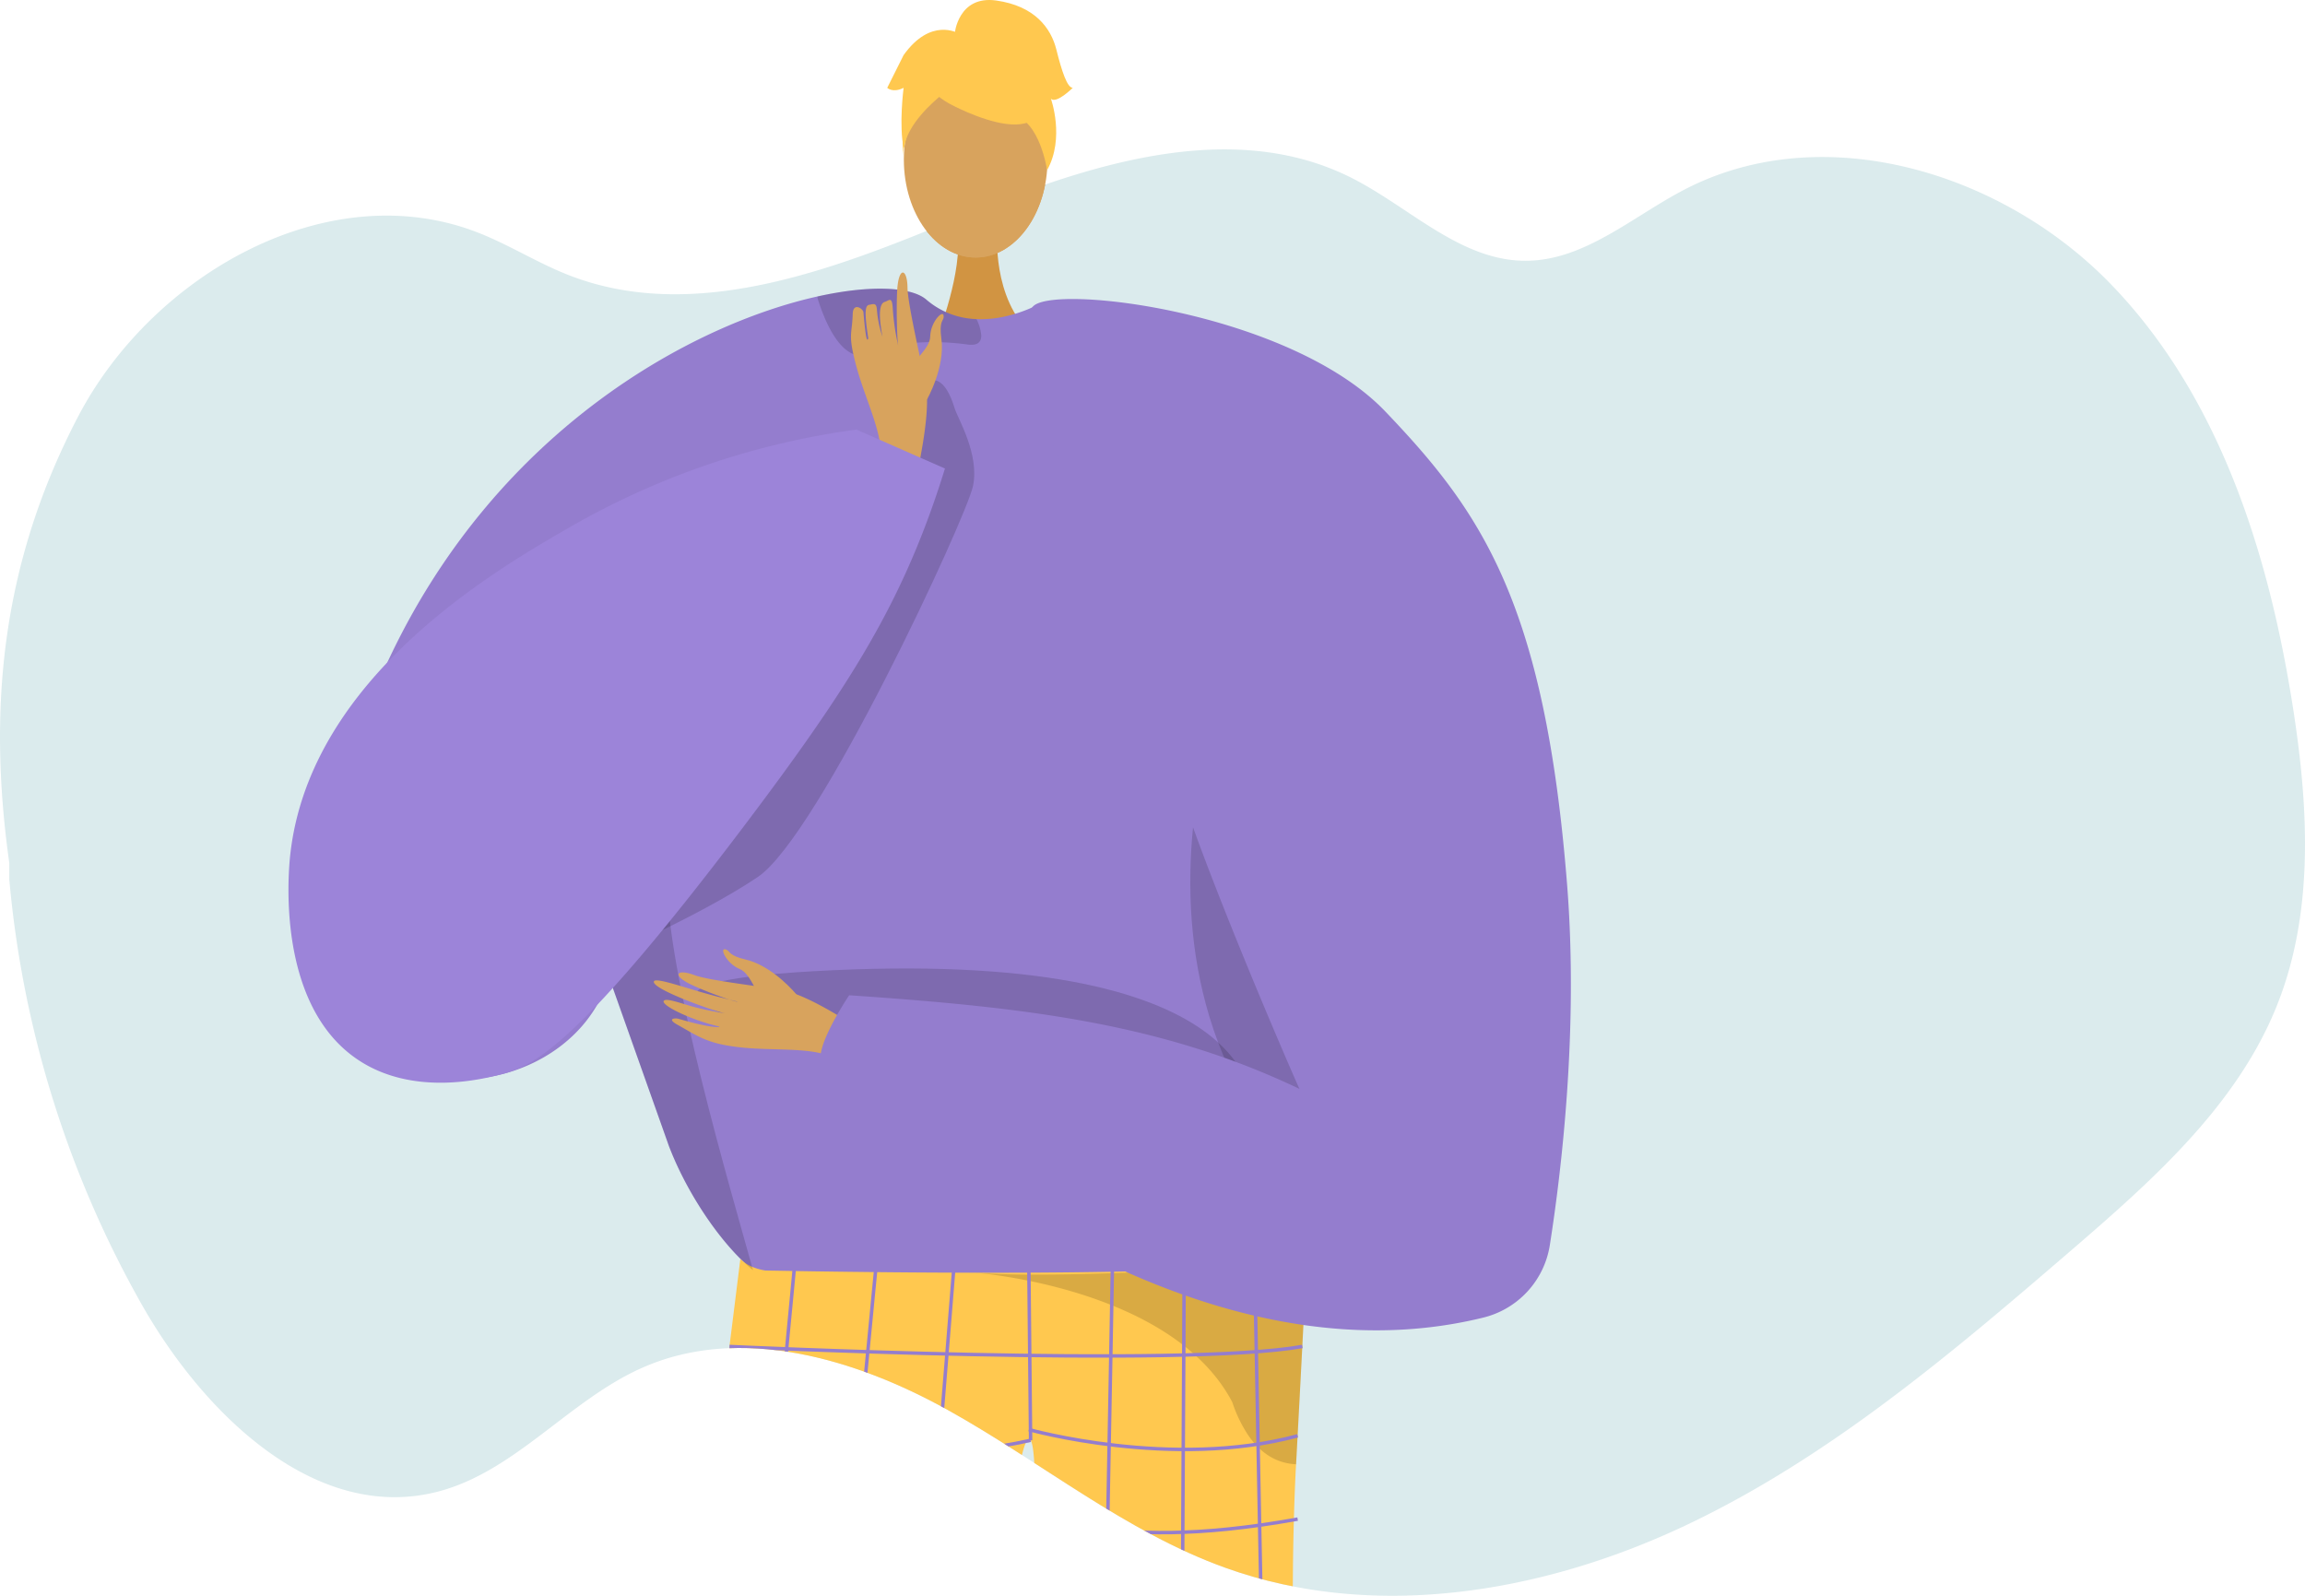 <svg xmlns="http://www.w3.org/2000/svg" xmlns:xlink="http://www.w3.org/1999/xlink" width="528" height="365.533" viewBox="0 0 528 365.533"><defs><style>.a,.l{fill:none;}.b{fill:#b6d7db;opacity:0.49;}.c{clip-path:url(#a);}.d{fill:#d19442;}.e,.k{fill:#d8a35d;}.f{fill:#947dce;}.g{fill:#ffc84f;}.h{opacity:0.15;}.i{opacity:0.3;}.j{opacity:0.5;}.k{fill-rule:evenodd;}.l{stroke:#947dce;stroke-miterlimit:10;stroke-width:0.788px;}.m{fill:#9c84d9;}</style><clipPath id="a"><path class="a" d="M1040.872,600.19c-5.536-35.284-16.862-71.187-41.712-96.842s-65.869-38.115-97.577-21.678c-11.979,6.21-22.978,16.335-36.47,16.343-14.972.008-26.619-12.354-40-19.06-27.743-13.9-60.973-2.763-89.636,9.119s-60.817,24.533-89.69,13.17c-7.041-2.772-13.495-6.877-20.536-9.642-34.324-13.479-74.678,9.464-91.735,42.155s-15.977,71.748-10.827,108.26l-4.906-2.3a241.467,241.467,0,0,0,30.331,97.367c14.162,24.989,39.668,49.941,67.528,42.956,17.949-4.5,30.323-21.073,47.267-28.51,22.349-9.81,48.594-2.1,69.919,9.765s40.564,27.855,63.529,36.113c34.083,12.257,72.669,5.777,105.412-9.705s60.74-39.252,88.186-62.886c18.76-16.156,38.126-33.286,47.3-56.281C1045.819,647.083,1044.451,623.006,1040.872,600.19Z" transform="translate(-517.781 -472.499)"/></clipPath></defs><g transform="translate(-516.441 -450.91)"><path class="b" d="M1041.656,600.19c-5.536-35.284-16.861-71.187-41.711-96.842s-65.869-38.115-97.577-21.678c-11.98,6.21-22.978,16.335-36.47,16.343-14.972.008-26.619-12.354-40-19.06-27.743-13.9-60.973-2.763-89.636,9.119s-60.817,24.533-89.69,13.17c-7.041-2.772-13.495-6.877-20.536-9.642-34.324-13.479-74.678,9.464-91.735,42.155s-20.881,65.664-15.733,102.179v3.78A241.465,241.465,0,0,0,548.9,737.081c14.162,24.989,39.668,49.941,67.528,42.956,17.949-4.5,30.323-21.073,47.267-28.51,22.349-9.81,48.594-2.1,69.919,9.765s40.564,27.855,63.529,36.113c34.083,12.257,72.669,5.777,105.412-9.705s60.74-39.252,88.186-62.886c18.76-16.156,38.126-33.286,47.3-56.281C1046.6,647.083,1045.235,623.006,1041.656,600.19Z" transform="translate(0 12.631)"/><g transform="translate(518.565 485.13)"><g class="c"><g transform="translate(63.95 -34.22)"><path class="d" d="M665.614,485.888s-1.366,15.257,8.044,23.695-21.688,0-21.688,0,5.787-14.614,4.489-23.695S665.614,485.888,665.614,485.888Z" transform="translate(-503.227 -432.808)"/><ellipse class="e" cx="16.454" cy="22.449" rx="16.454" ry="22.449" transform="translate(140.969 14.098)"/><path class="f" d="M820.26,626.389c-.349,5.511-6.048,30.482-13.172,52.677-5.836,18.221-12.648,34.582-18.247,36.844-12.422,5-106.217,11.859-125.5,2.661-.448-.338-.937-.7-1.4-1.1-7.236-5.887-15.085-17.508-19.245-28.394,0-.013-11.086-31.257-13.348-37.619-.025-.062-.038-.113-.063-.162-.075-.25-.162-.487-.249-.712-.025-.089-.063-.163-.089-.25-11.672,39.855-102.906,36.955-49.99-73.737,24.909-52.1,69.362-75.872,97.743-82.183,12.286-2.737,21.56-2.2,24.945.724a18.408,18.408,0,0,0,11.487,4.462,24.881,24.881,0,0,0,6.448-.588,32.116,32.116,0,0,0,6.836-2.324c1.051-.488,1.663-.839,1.663-.839a66.707,66.707,0,0,1,17.372,1.038C809.662,509.46,820.835,617.128,820.26,626.389Z" transform="translate(-555.523 -426.504)"/><path class="g" d="M760.807,787.163H696.15c.087-3.959.184-7.958.29-11.976.136-5.5.29-11.038.445-16.518.165-5.811.33-11.571.484-17.186.155-5.383.3-10.631.436-15.666.367-14.222.62-26.78.572-35.9-.04-8.637-.349-14.184-1.1-15.134-.281-.358-.571-.29-.881.193-.977,1.53-2.081,7.214-3.291,15.869-.65,4.6-1.317,10.041-2.015,16.14-.688,5.964-1.395,12.577-2.13,19.645-.514,4.958-1.035,10.147-1.579,15.511-.609,6.148-1.238,12.511-1.878,19.017-.474,4.763-.948,9.6-1.433,14.493q-.566,5.723-1.132,11.512H610.858c.019-.174.04-.358.068-.533.629-4.482,1.277-9.2,1.946-14.088.794-5.809,1.607-11.861,2.43-18.047.766-5.781,1.549-11.686,2.324-17.613,1.588-12.092,3.167-24.321,4.647-35.931,1.423-11.1,2.75-21.648,3.931-30.954,2.731-21.726,4.59-36.763,4.59-36.763a7.362,7.362,0,0,0,.591.533.219.219,0,0,0,.047.04,8.541,8.541,0,0,0,2.043,1.219,12.738,12.738,0,0,0,3.078.862L643.1,636c4.841.087,11.269.174,18.648.252,5.519.059,11.571.106,17.863.125,1.647.01,3.3.021,4.967.01h.078c4.037.011,8.133.011,12.238-.01,6.448-.029,12.907-.1,19.1-.212,5.781-.106,11.347-.252,16.461-.455,2.217-.1,4.348-.193,6.38-.3.021.01.04,0,.059,0l.5-.03c.512-.029.794-.048.794-.048,1.035-.059,2.032-.127,3.01-.2s1.918-.125,2.828-.2h.009c.755-.057,1.482-.116,2.189-.184.464-.038.929-.087,1.374-.135.224-.021.445-.04.658-.068s.436-.049.65-.068.426-.048.629-.068.406-.047.61-.078c.29-.029.571-.067.851-.106,1.084-.144,2.062-.29,2.934-.445a20.672,20.672,0,0,0,3.332-.842c.086-.029.173-.068.26-.106a3.985,3.985,0,0,0,.455-.2c.068-.038.136-.076.195-.106s.116-.078.165-.116a1.188,1.188,0,0,0,.26-.223,1.163,1.163,0,0,1-.009.127c0,.078-.01.2-.019.368-.009.212-.019.493-.038.842-.01.233-.019.495-.04.775-.029.533-.057,1.162-.087,1.878-.009.184-.019.368-.029.561a.491.491,0,0,0-.009.117c-.009.271-.028.552-.038.842s-.04.6-.049.91c-.029.572-.059,1.171-.1,1.8-.009.26-.021.533-.039.8q-.029.58-.057,1.19c-.019.271-.03.552-.04.842-.057,1.075-.116,2.208-.184,3.409-.029.6-.057,1.219-.1,1.848s-.057,1.279-.1,1.946c-.049.919-.1,1.869-.146,2.837-.076,1.482-.154,3.031-.241,4.628-.04.8-.087,1.617-.127,2.449-.1,1.9-.2,3.874-.309,5.907-.087,1.461-.155,2.962-.243,4.492-.047.988-.106,1.985-.155,2.991q-.174,3.181-.349,6.527c-.222,4.105-.387,8.345-.5,12.693-.436,15.4-.271,32.125.319,48.508.223,5.8.485,11.55.8,17.186s.678,11.173,1.086,16.518Q760.274,781.359,760.807,787.163Z" transform="translate(-527.279 -344.857)"/><path class="h" d="M604.453,600.6c.024.087.062.162.087.25.087.225.174.461.249.712.025.051.038.1.063.163,2.262,6.361,13.347,37.6,13.347,37.617,4.162,10.886,12.01,22.509,19.247,28.394-4.912-17.784-20.222-69.337-19.635-90.107C614.887,597.653,604.453,600.591,604.453,600.6Z" transform="translate(-531.026 -376.773)"/><path class="h" d="M697.266,548.476s-38.236,90.077,44.663,136.1l1.656,1.3,1.262-21.793s-36.085-59.706-36.123-61.172S697.266,548.476,697.266,548.476Z" transform="translate(-481.878 -393.831)"/><path class="h" d="M672.1,503.287c.049,1.487-.739,2.462-3.126,2.137-7.448-1.013-15.858-.8-21.97,2a5.193,5.193,0,0,1-5.025-.212c-3.912-2.287-6.335-9.111-7.3-12.137a2.079,2.079,0,0,1-.1-.661c12.286-2.737,21.56-2.2,24.945.724A18.407,18.407,0,0,0,671.01,499.6,10.155,10.155,0,0,1,672.1,503.287Z" transform="translate(-513.402 -426.504)"/><g class="i" transform="translate(156.801 287.331)"><path d="M657.705,634.868c-.219-.018-.439-.035-.651-.054C657.054,634.814,657.285,634.831,657.705,634.868Z" transform="translate(-657.054 -630.652)"/><path class="j" d="M657.465,636.4c17.41,1.39,55.46-1.072,55.46-1.072,11.181-.643,19.033-1.636,20.414-3.145a1.273,1.273,0,0,1-.01.13c-.082,1.747-1.086,21.745-2.492,47.96a13.008,13.008,0,0,1-1.831-.211c-3.917-.727-6.923-3.154-9.212-6.548a31.659,31.659,0,0,1-3.584-7.481C703.231,641.34,663.043,636.905,657.465,636.4Z" transform="translate(-656.813 -632.188)"/></g><g transform="translate(137.164)"><g transform="translate(3.474 6.259)"><path class="g" d="M655.752,472.261s28.486,15.793,20.032-9.564C669.935,445.152,636.326,460.957,655.752,472.261Z" transform="translate(-645.151 -454.859)"/><path class="g" d="M661.588,465.785s-15.937,9.456-14.4,18.943c0,0-3.516-28.323,12.331-29.035s21.983.818,20.575,30.767C680.1,486.46,675.492,462.637,661.588,465.785Z" transform="translate(-646.856 -454.441)"/></g><path class="g" d="M654.411,458.606s.8-8.824,9.548-7.575,12.5,6.25,13.747,11.249,2.5,8.748,3.75,8.748c0,0-3.75,3.749-5,2.5,0,0,3.243,8.989-.878,16.367,0,0-1.622-11.368-7.871-12.618S654.411,458.606,654.411,458.606Z" transform="translate(-638.963 -450.91)"/><path class="g" d="M660.913,456.012s-6.25-3.749-12.5,5l-3.75,7.5s1.25,1.249,3.75,0c0,0-1.14,8.806.056,13.775l3.693-15.026Z" transform="translate(-644.665 -448.392)"/></g><path class="h" d="M744.484,623.7s4.533-37.075-96.119-32.425,72.9,29.529,72.9,29.529Z" transform="translate(-523.703 -369.029)"/><g transform="translate(83.694 68.494)"><g transform="translate(0 148.933)"><path class="k" d="M660.088,605.607c-1.149-.488-13.03-8.93-19.74-10.084s-16.795-2.227-20.206-3.492c-4.013-1.49-5.178.06-.59,2.235,2.981,1.414,9.136,3.726,10.525,3.893.675.079-3.682-.857-8.391-2.224-5.006-1.454-10.412-3.321-10.735-2.433-.628,1.718,13.718,6.819,16.28,7.3a65.322,65.322,0,0,1-6.742-1.358c-3.031-.786-6.465-2.149-7.207-1.566-1.17.918,6.354,4.571,12.7,5.965.1.215-2,.379-9.428-1.782-.747-.217-2.7-.037-.311,1.306,5.039,2.828,7,4.416,14.557,5.246,7.37.808,15.646-.073,20.821,2.125Z" transform="translate(-610.93 -586.123)"/><path class="k" d="M637.689,598.406s-5.251-6.457-11.6-7.952c-3.772-.888-3.607-1.842-4.237-2.179-2.086-1.121-.307,3.054,2.855,4.338,2.571,1.041,3.69,5.662,5.2,6.743s6.113,3.2,7.345,2.676S637.689,598.406,637.689,598.406Z" transform="translate(-605.067 -588.086)"/></g><path class="f" d="M764.42,519.9c21.824,22.837,36.535,43.612,41.639,108.563,2.588,32.954-1.3,65.4-3.983,82.459a20.343,20.343,0,0,1-15.319,16.544c-75.431,18.492-150.733-57.608-150.733-57.608-4.089-1.9,5.565-16.248,5.565-16.248,40.684,2.763,71.735,6.449,103.153,21.447-.158-.09-27.177-62.081-30.177-78.834-7.855-43.932-41.9-84.086-31.011-100.21C687.315,490.435,742.406,496.862,764.42,519.9Z" transform="translate(-596.841 -494.123)"/></g><g transform="translate(101.376 287.11)"><path class="l" d="M622.086,787.245l.852-8.976,1.646-17.234,1.772-18.493,1.733-18.135,1.9-19.8,1.481-15.56,1.452-15.2,1.907-19.926,1.4-14.659.3-3.176.387-4.038" transform="translate(-622.086 -632.049)"/><path class="l" d="M633.765,785.823l.629-6.516,1.627-16.837,1.753-18.125,1.714-17.777,1.956-20.275,1.491-15.434,1.491-15.424,2.159-22.279,1.288-13.4.474-4.841.039-.436" transform="translate(-615.253 -630.626)"/><path class="l" d="M658.783,634.48l-.049.562-.407,5.054-1.094,13.565-1.82,22.424-1.23,15.279-1.307,16.1L651.3,727l-1.385,17.128-1.452,18-1.3,16.014-.62,7.678" transform="translate(-607.777 -630.626)"/><line class="l" x2="0.392" y2="38.955" transform="translate(68.233 3.857)"/><path class="l" d="M675.438,785.823l.145-8.046.32-16.963.29-16.14.32-17.07.339-18.241.281-15.55.358-19.394.378-20.3.213-11.628.068-3.776.068-3.553v-.329l.01-.349" transform="translate(-590.873 -630.626)"/><path class="l" d="M687.862,634.407v.078l-.019,2.924-.068,14.388-.01,2.159-.116,21.62-.1,18.977-.077,15.637-.1,18.251-.087,17.35-.077,15.792-.087,16.76-.039,7.523" transform="translate(-584.058 -630.669)"/><path class="l" d="M697.777,634.407l.019,1.085.339,17.709.407,21.156.01.726.339,17.854.31,15.743.329,17.612.32,16.4.31,16.547.32,16.6.194,10.031" transform="translate(-577.805 -630.669)"/></g><path class="l" d="M621.865,645.5s103.8,4.9,131.223,0" transform="translate(-520.839 -337.071)"/><path class="l" d="M691.615,660.822c-36.319,8.226-71.074-4.777-71.074-4.777" transform="translate(-521.614 -330.9)"/><path class="l" d="M665.134,657.509s32.775,9.209,61.566,1.431" transform="translate(-495.526 -330.044)"/><path class="l" d="M619.415,664.956s26.172,13.7,68.684,6.717" transform="translate(-522.273 -325.687)"/><path class="l" d="M618.063,675.569S658.79,688,686.877,681.6" transform="translate(-523.064 -319.478)"/><path class="l" d="M616.707,686.113s20.743,16.261,68.836,8.967" transform="translate(-523.857 -313.31)"/><path class="l" d="M615.13,698.241s31.628,16.525,69.76,5.256" transform="translate(-524.779 -306.215)"/><path class="l" d="M613.663,709.351s22.4,15.9,70.2,6.665" transform="translate(-525.638 -299.715)"/><path class="l" d="M612.129,720.741s30.919,16.162,71.207,3.105" transform="translate(-526.535 -293.052)"/><path class="l" d="M611.53,730.159c-.426-.339-.629-.533-.629-.533" transform="translate(-527.253 -287.853)"/><path class="l" d="M666.074,668.608s13.693,11.306,60.076,2.913" transform="translate(-494.976 -323.551)"/><path class="l" d="M666.3,679.343s19.214,8.96,58.617,1.885" transform="translate(-494.843 -317.27)"/><path class="l" d="M665.71,691.259s29.668,8.936,59.554,0" transform="translate(-495.189 -310.299)"/><path class="l" d="M665.44,701.14s28.843,12.821,60.557,0" transform="translate(-495.347 -304.519)"/><path class="l" d="M665.134,711.988s27.459,9.635,61.838,0" transform="translate(-495.526 -298.172)"/><path class="l" d="M664.855,722.408s23.144,10.383,63.363,0" transform="translate(-495.689 -292.076)"/><path class="h" d="M685.452,512.316c.712,2.335,5.744,10.537,4.189,17.833s-35.33,80.082-49.245,89.489-39.044,20.1-39.044,20.1l68.662-95,3.8-32.425S681,497.73,685.452,512.316Z" transform="translate(-532.84 -418.778)"/><g transform="translate(128.858 62.43)"><path class="k" d="M651.971,515.837s4.192-7.345,3.279-13.909c-.542-3.9.423-4.1.512-4.815.3-2.389-3.009.829-3.064,4.3-.044,2.82-4.012,5.575-4.481,7.4s-.794,6.971.158,7.944S651.971,515.837,651.971,515.837Z" transform="translate(-634.547 -486.792)"/><path class="k" d="M654.233,538.376c.041-1.27,3.68-15.627,2.311-22.409s-4.121-18.542-4.173-22.239c-.062-4.349-1.957-4.883-2.336.261-.246,3.344-.108,11.835.244,13.213a53.707,53.707,0,0,1-1.285-8.7c-.168-2.905-.854-1.756-1.823-1.487-1.793.5-1.006,5.4-.523,8.008a25.152,25.152,0,0,1-1.3-6.386c-.128-1.479-.841-1.1-1.72-.959s-1.247,1.2-.238,7.724c-.17.17-.438,1.807-1.116-6.021-.068-.788-2.366-2.379-2.452.411-.149,4.891-1.173,4.459.815,11.927,1.939,7.282,5.811,14.8,5.627,20.512Z" transform="translate(-639.424 -490.297)"/></g><path class="m" d="M688.245,512.991A179.593,179.593,0,0,0,623.4,534.878c-17.3,9.914-60.251,34.528-64.848,75.385-.4,3.571-3.446,34.3,15.4,47.015,12.612,8.508,28.469,4.525,32.682,3.467,7.481-1.88,17.491-6.093,56.484-57.776,22.16-29.372,33.507-47.337,42.152-71.334,1.452-4.032,2.533-7.416,3.243-9.727Z" transform="translate(-558.127 -414.59)"/></g></g></g><ellipse class="e" cx="16.454" cy="22.449" rx="16.454" ry="22.449" transform="translate(723.484 465.007)"/><g transform="translate(719.679 450.91)"><g transform="translate(3.474 6.259)"><path class="g" d="M655.752,472.261s28.486,15.793,20.032-9.564C669.935,445.152,636.326,460.957,655.752,472.261Z" transform="translate(-645.151 -454.859)"/><path class="g" d="M661.588,465.785s-15.937,9.456-14.4,18.943c0,0-3.516-28.323,12.331-29.035s21.983.818,20.575,30.767C680.1,486.46,675.492,462.637,661.588,465.785Z" transform="translate(-646.856 -454.441)"/></g><path class="g" d="M654.411,458.606s.8-8.824,9.548-7.575,12.5,6.25,13.747,11.249,2.5,8.748,3.75,8.748c0,0-3.75,3.749-5,2.5,0,0,3.243,8.989-.878,16.367,0,0-1.622-11.368-7.871-12.618S654.411,458.606,654.411,458.606Z" transform="translate(-638.963 -450.91)"/><path class="g" d="M660.913,456.012s-6.25-3.749-12.5,5l-3.75,7.5s1.25,1.249,3.75,0c0,0-1.14,8.806.056,13.775l3.693-15.026Z" transform="translate(-644.665 -448.392)"/></g></g></svg>